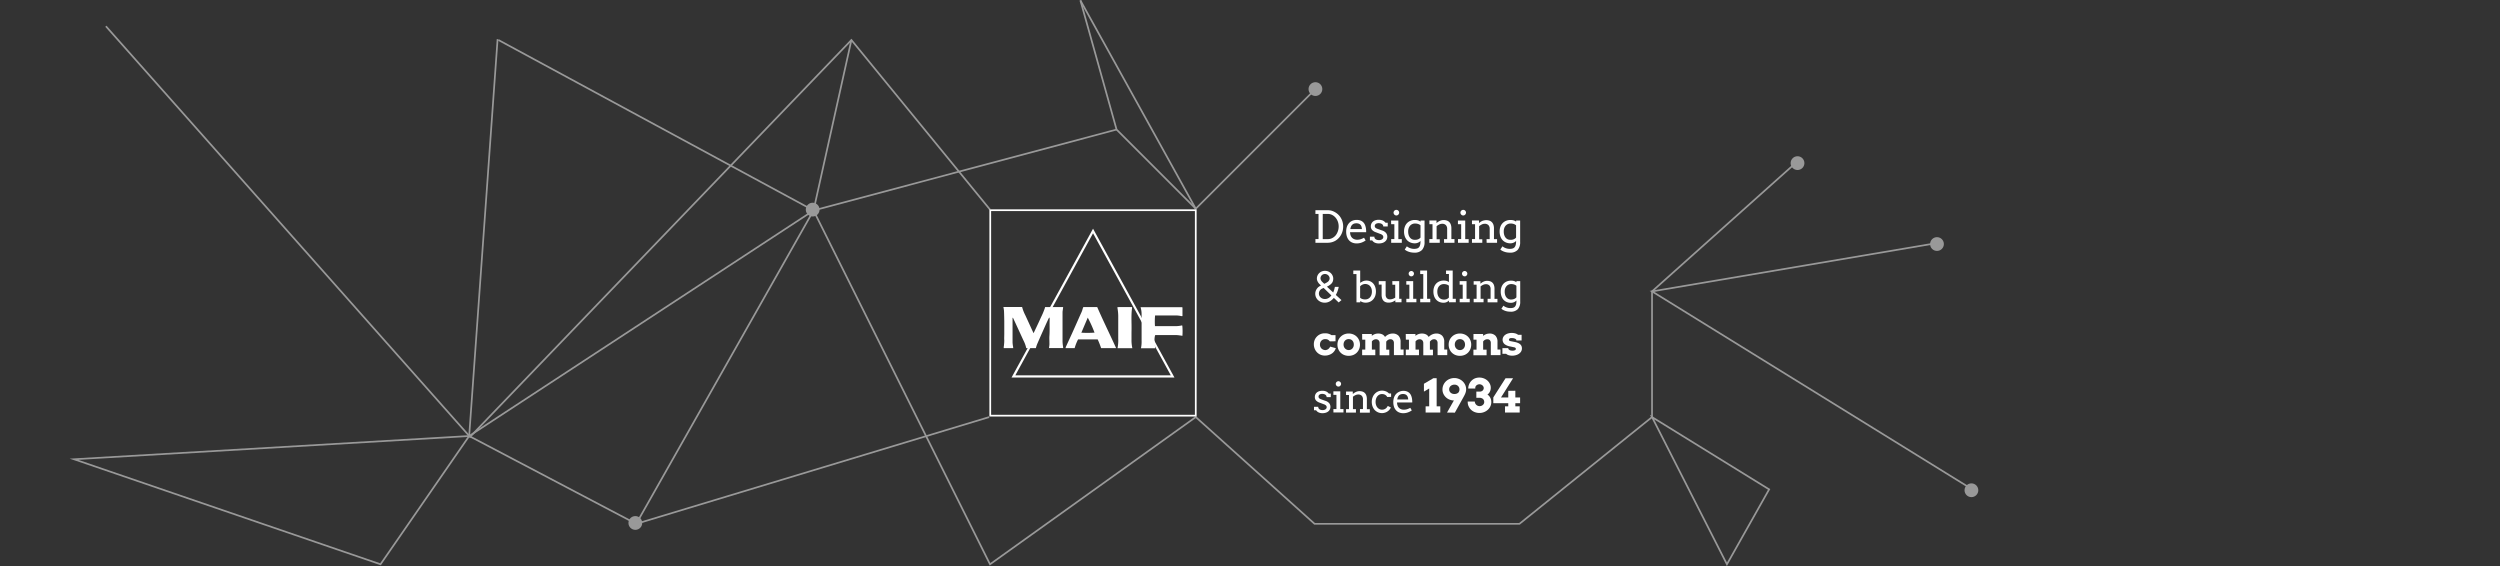 <svg xmlns="http://www.w3.org/2000/svg" viewBox="0 0 1452 328.8" style="min-height:150px"><rect x="0" y="0" width="1452" height="328.8" fill="#333333" stroke="none"/><defs><style>.cls-1{opacity:0;}.cls-2{fill:#fff;}.cls-3{opacity:0.5;}.cls-4{fill:none;stroke:#fff;stroke-miterlimit:10;}</style></defs><title>Fichier 2</title><g id="Calque_2" data-name="Calque 2"><g id="Calque_1-2" data-name="Calque 1"><rect class="cls-1" y="0.74" width="1452" height="327"/><path class="cls-2" d="M634.81,135.44,680,218h-90.3l45.15-82.54m0-2.67L587.5,219.26h94.62l-47.31-86.49Z"/><path class="cls-2" d="M694,122.57V240.91H575.64V122.57H694m1-1H574.64V241.91H695V121.57Z"/><path class="cls-2" d="M617.12,198.48c0-5.73,0-11.45,0-17.18a7.64,7.64,0,0,1,.12-1.06l.24-1.9H607c-.08.28-.16.59-.25.89a44.2,44.2,0,0,1-2.11,5c-.56,1.24-1.13,2.49-1.71,3.72l-2.63,5.57c-.38-.81-.73-1.54-1.06-2.27-1.25-2.72-2.48-5.44-3.74-8.15a23.68,23.68,0,0,1-1.86-4.79H582.77a21.56,21.56,0,0,1,.35,2.21c.09,2,.12,4,.16,6.07,0,1.24,0,2.49,0,3.73s0,2.42,0,3.63-.1,2.46,0,3.7a18.1,18.1,0,0,1-.14,2.43c0,.49-.12,1-.16,1.45a4.7,4.7,0,0,0,0,.65h5.49c0-.32-.05-.63-.09-.92a20.25,20.25,0,0,1-.29-2.31c0-4.65,0-9.29,0-13.94,0-.16,0-.31.05-.52.12.1.22.14.26.22.54,1.14,1.08,2.29,1.61,3.44q2.19,4.74,4.37,9.49a17.75,17.75,0,0,1,1.6,4.27,1.32,1.32,0,0,1,0,.27h5.66a18.23,18.23,0,0,1,.68-2.16c1.15-2.69,2.34-5.37,3.54-8.05,1-2.26,2-4.5,3.07-6.75.12-.26.27-.5.47-.86a2.22,2.22,0,0,1,.23.55,11.62,11.62,0,0,1,0,1.18c-.07,3,.1,6-.13,9-.1,1.27,0,2.56,0,3.83a10.27,10.27,0,0,1-.21,2.82,1,1,0,0,0,0,.43h8.21l-.06-.73A27.73,27.73,0,0,1,617.12,198.48Z"/><path class="cls-2" d="M629.22,178.34a6.34,6.34,0,0,0-.3.67c-.2.62-.34,1.25-.58,1.85s-.61,1.37-.92,2.06c-1.55,3.48-3.09,7-4.65,10.44-1.17,2.59-2.37,5.16-3.55,7.74a2.68,2.68,0,0,0-.33,1.11h5.26a26.84,26.84,0,0,1,2-5.09h11.38a45.48,45.48,0,0,1,2,5.09h8.72c-3.62-8-7.48-15.81-11-23.87Zm-1.17,14.89c1.26-2.95,2.48-5.83,3.72-8.75a69.81,69.81,0,0,1,3.93,8.71A59.6,59.6,0,0,1,628.05,193.23Z"/><path class="cls-2" d="M657.2,191.7c.09-4.33-.31-8.68.32-13,0-.11-.06-.24-.09-.34l-.16,0h-7.48l-.79.07a2.16,2.16,0,0,0,0,.36,27,27,0,0,1,.47,4.74c0,4.38,0,8.76,0,13.15a23.31,23.31,0,0,1-.37,5.34.74.74,0,0,0,0,.21h8.57a22.61,22.61,0,0,1-.5-4.13C657.2,196,657.15,193.83,657.2,191.7Z"/><path class="cls-2" d="M686.42,189a15,15,0,0,1-4.17.4H671.56c-.26,0-.51,0-.75,0a38,38,0,0,1,.06-6.17c.32,0,.68,0,1,0h10.79a12.9,12.9,0,0,1,3.39.35,3.43,3.43,0,0,0,.73,0v-4.77a.51.51,0,0,0-.18-.4H662.51a.62.62,0,0,0,0,.26,13.87,13.87,0,0,1,.53,4.05c0,5,0,10.07,0,15.11a18.08,18.08,0,0,1-.37,4.45H671a29.31,29.31,0,0,1-.4-3.61,10.53,10.53,0,0,1,.3-4c.16,0,.26-.05.35-.05q6,0,12.07,0a11.46,11.46,0,0,1,1.55.15c.61.07,1.21.17,1.88.26a36,36,0,0,0-.06-5.89A.7.7,0,0,0,686.42,189Z"/><path class="cls-2" d="M764,122.08h7a9.09,9.09,0,0,1,2.47.33,9.55,9.55,0,0,1,2.19,1,9,9,0,0,1,1.84,1.47,8.78,8.78,0,0,1,1.4,1.91,9.52,9.52,0,0,1,.9,2.26,9.84,9.84,0,0,1,.31,2.5,10,10,0,0,1-.31,2.54,9.85,9.85,0,0,1-.9,2.28,9.08,9.08,0,0,1-3.24,3.42A9,9,0,0,1,771,141h-7v-2.15h1.8V124.24H764Zm4.25,2.16v14.64h3a5.44,5.44,0,0,0,2.47-.58,6.38,6.38,0,0,0,2-1.57A7.56,7.56,0,0,0,777,134.4a8.33,8.33,0,0,0,.5-2.9,8.13,8.13,0,0,0-.5-2.85,7.41,7.41,0,0,0-1.36-2.3,6.46,6.46,0,0,0-2-1.55,5.69,5.69,0,0,0-2.47-.56Z"/><path class="cls-2" d="M784.13,134.85a5.24,5.24,0,0,0,.08,1,5.06,5.06,0,0,0,.23.87,3.6,3.6,0,0,0,1.48,1.88,4.31,4.31,0,0,0,2.31.63,6.9,6.9,0,0,0,2-.28,9.71,9.71,0,0,0,2-.88l.94,1.59a10.48,10.48,0,0,1-2.56,1.3,8.59,8.59,0,0,1-2.68.42,6.44,6.44,0,0,1-2.43-.44,5.11,5.11,0,0,1-1.93-1.3,6.21,6.21,0,0,1-1.26-2.15,9,9,0,0,1-.45-3,8.65,8.65,0,0,1,.38-2.62,6.37,6.37,0,0,1,1.16-2.15,5.54,5.54,0,0,1,1.91-1.45,6.09,6.09,0,0,1,2.65-.54,6,6,0,0,1,2.44.44,4.42,4.42,0,0,1,1.6,1.18,5.08,5.08,0,0,1,.94,1.67,9.62,9.62,0,0,1,.44,1.91c0,.32.07.64.08,1s0,.64,0,.95Zm3.63-5.16a4.1,4.1,0,0,0-1.42.23,3.14,3.14,0,0,0-1,.66,3.28,3.28,0,0,0-.68,1.06,6.22,6.22,0,0,0-.38,1.4H791a6.14,6.14,0,0,0-.23-1.34,2.89,2.89,0,0,0-.55-1.06,2.5,2.5,0,0,0-1-.7A3.63,3.63,0,0,0,787.76,129.69Z"/><path class="cls-2" d="M803.15,130.66a1.81,1.81,0,0,0-.63-.6,2.62,2.62,0,0,0-.86-.34,4.27,4.27,0,0,0-.92-.11,3.31,3.31,0,0,0-.92.12,2.16,2.16,0,0,0-.72.32,1.55,1.55,0,0,0-.47.52,1.43,1.43,0,0,0-.17.68,1.36,1.36,0,0,0,.39,1,3.78,3.78,0,0,0,1.32.71l2.49.88a4.79,4.79,0,0,1,2.34,1.46,3.45,3.45,0,0,1,.74,2.21,3.59,3.59,0,0,1-.35,1.58,3.51,3.51,0,0,1-1,1.23,4.66,4.66,0,0,1-1.52.79,6.76,6.76,0,0,1-2,.28,5.46,5.46,0,0,1-2.46-.49,3.76,3.76,0,0,1-1.46-1.29h-1.3v-2.15h2.58a1.68,1.68,0,0,0,.24.92,1.81,1.81,0,0,0,.61.62,2.88,2.88,0,0,0,.86.35,4.6,4.6,0,0,0,1,.11,3.61,3.61,0,0,0,.94-.12,2.37,2.37,0,0,0,.79-.35,1.8,1.8,0,0,0,.55-.55,1.44,1.44,0,0,0,.2-.74,1.5,1.5,0,0,0-.41-1.06,3.36,3.36,0,0,0-1.38-.79l-2.47-.93a5.28,5.28,0,0,1-2.25-1.37,3,3,0,0,1-.73-2.08,3.63,3.63,0,0,1,.31-1.52,3.4,3.4,0,0,1,.88-1.21,4.15,4.15,0,0,1,1.42-.79,5.7,5.7,0,0,1,1.92-.29,6,6,0,0,1,2.32.39,4.19,4.19,0,0,1,1.69,1.32H806v2.15H803.4A1.51,1.51,0,0,0,803.15,130.66Z"/><path class="cls-2" d="M807.94,128.08h4.23v10.8h2V141H808v-2.15h1.85v-8.65h-1.87Zm1.44-4.59a1.47,1.47,0,0,1,.13-.62,1.54,1.54,0,0,1,.35-.51,1.45,1.45,0,0,1,.52-.35,1.59,1.59,0,0,1,1.26,0,1.6,1.6,0,0,1,.51.35,1.71,1.71,0,0,1,.35.51,1.47,1.47,0,0,1,.13.62,1.56,1.56,0,0,1-.13.64,2.12,2.12,0,0,1-.35.53,1.82,1.82,0,0,1-.51.36,1.59,1.59,0,0,1-1.26,0,1.61,1.61,0,0,1-.52-.36,1.88,1.88,0,0,1-.35-.53A1.56,1.56,0,0,1,809.38,123.49Z"/><path class="cls-2" d="M825.08,139.89a4.44,4.44,0,0,1-1.48,1.05,4.67,4.67,0,0,1-1.92.38,6.35,6.35,0,0,1-2.44-.46,5.32,5.32,0,0,1-2-1.34,6.06,6.06,0,0,1-1.3-2.16,8.3,8.3,0,0,1-.47-2.93,7.9,7.9,0,0,1,.45-2.73,6,6,0,0,1,1.27-2.1,5.66,5.66,0,0,1,2-1.35,6.53,6.53,0,0,1,2.59-.49,6.83,6.83,0,0,1,1.76.22,4.77,4.77,0,0,1,1.51.76v-.66h2.33v12.44a6.63,6.63,0,0,1-1.46,4.65,5.89,5.89,0,0,1-4.53,1.57,10,10,0,0,1-1.41-.1,8.29,8.29,0,0,1-1.46-.32,9.24,9.24,0,0,1-1.4-.55,6.53,6.53,0,0,1-1.26-.83l1.25-1.89a5,5,0,0,0,.86.6,6,6,0,0,0,1,.47,7.38,7.38,0,0,0,1.14.31,5.79,5.79,0,0,0,1.17.11,5.88,5.88,0,0,0,1.67-.2,2.44,2.44,0,0,0,1.17-.7,3.32,3.32,0,0,0,.68-1.37,9,9,0,0,0,.22-2.19Zm-3.1-.6a4.77,4.77,0,0,0,1-.11,3.71,3.71,0,0,0,1.55-.71,3.93,3.93,0,0,0,.5-.5v-7.09a3.83,3.83,0,0,0-1.46-.82,6.21,6.21,0,0,0-1.71-.25,4,4,0,0,0-1.55.31,3.65,3.65,0,0,0-1.27.89,4.48,4.48,0,0,0-.86,1.44,5.62,5.62,0,0,0-.31,2,6.82,6.82,0,0,0,.3,2.12,4.51,4.51,0,0,0,.84,1.53,3.46,3.46,0,0,0,1.28.93A4.2,4.2,0,0,0,822,139.29Z"/><path class="cls-2" d="M838.68,138.88h1.83V133a3.06,3.06,0,0,0-.76-2.26,2.9,2.9,0,0,0-2.17-.77,3.78,3.78,0,0,0-1.63.39,8.15,8.15,0,0,0-1.57,1v7.59h1.83V141h-6.05v-2.15H832v-8.65h-1.8v-2.15h4.12v1.52h0a10.32,10.32,0,0,1,.88-.69,7.3,7.3,0,0,1,1-.56,5.64,5.64,0,0,1,1.07-.37,4.47,4.47,0,0,1,1.17-.14,5.48,5.48,0,0,1,1.87.29,3.65,3.65,0,0,1,1.43.87,4,4,0,0,1,.91,1.51,6.68,6.68,0,0,1,.31,2.17v6.2h1.8V141h-6.05Z"/><path class="cls-2" d="M846.77,128.08H851v10.8h2V141H846.8v-2.15h1.85v-8.65h-1.88Zm1.44-4.59a1.47,1.47,0,0,1,.13-.62,1.71,1.71,0,0,1,.35-.51,1.64,1.64,0,0,1,1.16-.48,1.5,1.5,0,0,1,.62.13,1.6,1.6,0,0,1,.51.35,1.71,1.71,0,0,1,.35.51,1.47,1.47,0,0,1,.13.62,1.56,1.56,0,0,1-.13.64,2.12,2.12,0,0,1-.35.53,1.82,1.82,0,0,1-.51.36,1.5,1.5,0,0,1-.62.13,1.53,1.53,0,0,1-.64-.13,1.73,1.73,0,0,1-.52-.36,2.12,2.12,0,0,1-.35-.53A1.56,1.56,0,0,1,848.21,123.49Z"/><path class="cls-2" d="M863.39,138.88h1.83V133a3.06,3.06,0,0,0-.76-2.26,2.9,2.9,0,0,0-2.17-.77,3.78,3.78,0,0,0-1.63.39,8.47,8.47,0,0,0-1.57,1v7.59h1.83V141h-6v-2.15h1.8v-8.65h-1.8v-2.15H859v1.52h0a10.32,10.32,0,0,1,.88-.69,7.3,7.3,0,0,1,1-.56A5.64,5.64,0,0,1,862,128a4.47,4.47,0,0,1,1.17-.14,5.48,5.48,0,0,1,1.87.29,3.65,3.65,0,0,1,1.43.87,4,4,0,0,1,.91,1.51,6.66,6.66,0,0,1,.32,2.17v6.2h1.8V141h-6.06Z"/><path class="cls-2" d="M880.59,139.89a4.54,4.54,0,0,1-1.48,1.05,4.67,4.67,0,0,1-1.92.38,6.35,6.35,0,0,1-2.44-.46,5.44,5.44,0,0,1-2-1.34,6.2,6.2,0,0,1-1.3-2.16,8.54,8.54,0,0,1-.47-2.93,7.9,7.9,0,0,1,.45-2.73,6,6,0,0,1,1.28-2.1,5.66,5.66,0,0,1,2-1.35,6.53,6.53,0,0,1,2.59-.49,6.7,6.7,0,0,1,1.75.22,4.82,4.82,0,0,1,1.52.76v-.66h2.33v12.44a6.63,6.63,0,0,1-1.46,4.65,5.89,5.89,0,0,1-4.53,1.57,10,10,0,0,1-1.41-.1,8.09,8.09,0,0,1-1.46-.32,8.84,8.84,0,0,1-1.4-.55,6,6,0,0,1-1.26-.83l1.25-1.89a5,5,0,0,0,.86.6,5.68,5.68,0,0,0,1,.47,7.38,7.38,0,0,0,1.14.31,5.79,5.79,0,0,0,1.17.11,5.93,5.93,0,0,0,1.67-.2,2.41,2.41,0,0,0,1.16-.7,3.22,3.22,0,0,0,.69-1.37,9,9,0,0,0,.22-2.19Zm-3.1-.6a4.9,4.9,0,0,0,1-.11,4.56,4.56,0,0,0,.86-.29,4,4,0,0,0,.68-.42,3.46,3.46,0,0,0,.51-.5v-7.09a3.8,3.8,0,0,0-1.47-.82,6.08,6.08,0,0,0-1.7-.25,4,4,0,0,0-1.55.31,3.65,3.65,0,0,0-1.27.89,4.31,4.31,0,0,0-.86,1.44,5.62,5.62,0,0,0-.31,2,6.82,6.82,0,0,0,.3,2.12,4.51,4.51,0,0,0,.84,1.53,3.38,3.38,0,0,0,1.28.93A4.2,4.2,0,0,0,877.49,139.29Z"/><path class="cls-2" d="M777.5,175.67,774.69,173a8.89,8.89,0,0,1-1.08,1.13,7.55,7.55,0,0,1-1.24.88,6.39,6.39,0,0,1-1.4.59,6.2,6.2,0,0,1-1.57.2,5.72,5.72,0,0,1-2.16-.4,5.55,5.55,0,0,1-1.75-1.11,5.26,5.26,0,0,1-1.17-1.65,5.09,5.09,0,0,1-.42-2.06,4.43,4.43,0,0,1,.22-1.41,5,5,0,0,1,.6-1.28,6.15,6.15,0,0,1,.9-1.07,7.77,7.77,0,0,1,1.61-1l-.78-.76a5.37,5.37,0,0,1-.6-.65,5.44,5.44,0,0,1-.51-.8,4.61,4.61,0,0,1-.36-.89,3.23,3.23,0,0,1-.13-.91,4.31,4.31,0,0,1,.36-1.77,4.42,4.42,0,0,1,1-1.43,4.77,4.77,0,0,1,3.32-1.31,5.05,5.05,0,0,1,1.92.37,5,5,0,0,1,1.52,1,4.41,4.41,0,0,1,1,1.44,4,4,0,0,1,.37,1.71,5.19,5.19,0,0,1-.14,1.25,3.68,3.68,0,0,1-.41,1,3.81,3.81,0,0,1-.62.77,6.79,6.79,0,0,1-.77.65,8.52,8.52,0,0,1-.84.54c-.28.16-.58.32-.88.47l3.64,3.39a13.64,13.64,0,0,0,.61-1.72c.15-.57.27-1.08.36-1.54h2.23a15.65,15.65,0,0,1-.61,2.32,14.89,14.89,0,0,1-1.06,2.35l3.28,3Zm-9.68-8a2.67,2.67,0,0,0-.74.45,3.62,3.62,0,0,0-.56.67,3.17,3.17,0,0,0-.5,1.68,3.06,3.06,0,0,0,.27,1.28,3,3,0,0,0,.74,1,3.32,3.32,0,0,0,1.1.67,3.82,3.82,0,0,0,1.36.25,4.33,4.33,0,0,0,1.16-.16,4.48,4.48,0,0,0,1-.43,5,5,0,0,0,.87-.67,7.41,7.41,0,0,0,.74-.83l-4.51-4.36Zm3.69-4.28a3.25,3.25,0,0,0,.52-.77,2,2,0,0,0,.22-.9,2.33,2.33,0,0,0-.22-1,3,3,0,0,0-.59-.82,3,3,0,0,0-.86-.56,2.65,2.65,0,0,0-1-.21,2.85,2.85,0,0,0-1.08.2,2.44,2.44,0,0,0-.82.54,2.57,2.57,0,0,0-.54.8,2.68,2.68,0,0,0-.19,1,2.48,2.48,0,0,0,.25,1,3.59,3.59,0,0,0,.88,1.16l1.06,1a14.8,14.8,0,0,0,1.32-.67A5.32,5.32,0,0,0,771.51,163.41Z"/><path class="cls-2" d="M786,157.12h4v7.19a7.21,7.21,0,0,1,1.71-1,5.27,5.27,0,0,1,1.92-.36,5.44,5.44,0,0,1,2.22.46,5.08,5.08,0,0,1,1.74,1.27,5.9,5.9,0,0,1,1.13,2,8.26,8.26,0,0,1,0,5.23,6.33,6.33,0,0,1-1.25,2.07,5.5,5.5,0,0,1-1.91,1.34,6.14,6.14,0,0,1-2.42.47,5.28,5.28,0,0,1-1.71-.27,4.7,4.7,0,0,1-1.38-.7v.78h-2.21V159.16H786Zm7,7.82a4,4,0,0,0-1.66.36,4.5,4.5,0,0,0-1.38,1v6.62a3.36,3.36,0,0,0,1.12.69,4.94,4.94,0,0,0,1.85.3,3.79,3.79,0,0,0,1.46-.28,3.51,3.51,0,0,0,1.24-.86,4.38,4.38,0,0,0,.85-1.43,5.56,5.56,0,0,0,.32-2,5.32,5.32,0,0,0-.3-1.85,4.07,4.07,0,0,0-.82-1.37,3.5,3.5,0,0,0-1.2-.85A3.83,3.83,0,0,0,793,164.94Z"/><path class="cls-2" d="M808.65,163.29h4v10.26H814v2h-3.59v-1.14a6.65,6.65,0,0,1-1.81,1,6,6,0,0,1-2.1.36,5,5,0,0,1-1.68-.27,3.06,3.06,0,0,1-1.28-.83,3.75,3.75,0,0,1-.81-1.43,6.67,6.67,0,0,1-.29-2.07v-5.88h-1.66v-2h4V171a3.06,3.06,0,0,0,.65,2.14,2.4,2.4,0,0,0,1.88.72,4.72,4.72,0,0,0,1.52-.26,6.22,6.22,0,0,0,1.52-.72v-7.5h-1.65Z"/><path class="cls-2" d="M816.78,163.29h4v10.26h1.86v2H816.8v-2h1.76v-8.22h-1.78Zm1.37-4.36a1.52,1.52,0,0,1,.12-.59,1.58,1.58,0,0,1,.33-.48,1.56,1.56,0,0,1,.5-.33,1.38,1.38,0,0,1,.6-.13,1.34,1.34,0,0,1,.59.13,1.63,1.63,0,0,1,.49.33,2,2,0,0,1,.33.48,1.52,1.52,0,0,1,.12.59,1.54,1.54,0,0,1-.12.61,2,2,0,0,1-.33.5,1.69,1.69,0,0,1-.49.35,1.48,1.48,0,0,1-.59.12,1.53,1.53,0,0,1-.6-.12,1.61,1.61,0,0,1-.5-.35,1.58,1.58,0,0,1-.45-1.11Z"/><path class="cls-2" d="M824.85,157.12h4v16.43h1.85v2h-5.84v-2h1.78V159.16h-1.78Z"/><path class="cls-2" d="M839.85,157.12h3.88v16.43h1.81v2h-4v-1a4.13,4.13,0,0,1-1.38.94,4.35,4.35,0,0,1-1.78.34,6.14,6.14,0,0,1-2.32-.43,5.22,5.22,0,0,1-1.86-1.27,6,6,0,0,1-1.24-2.06,8,8,0,0,1-.44-2.78,7.67,7.67,0,0,1,.42-2.6,5.92,5.92,0,0,1,1.21-2,5.64,5.64,0,0,1,1.89-1.28,6.49,6.49,0,0,1,2.46-.46,6.33,6.33,0,0,1,1.63.2,4.37,4.37,0,0,1,1.41.68v-4.71h-1.67ZM838.65,174a4,4,0,0,0,1.65-.3,3.71,3.71,0,0,0,1.22-.87v-6.89a3.71,3.71,0,0,0-1.36-.72,5.64,5.64,0,0,0-1.58-.23,3.83,3.83,0,0,0-1.48.29,3.6,3.6,0,0,0-1.2.85,4.07,4.07,0,0,0-.82,1.37,5.57,5.57,0,0,0-.29,1.85,6.46,6.46,0,0,0,.28,2,4.13,4.13,0,0,0,.8,1.45,3.24,3.24,0,0,0,1.22.89A4,4,0,0,0,838.65,174Z"/><path class="cls-2" d="M847.77,163.29h4v10.26h1.85v2h-5.84v-2h1.76v-8.22h-1.78Zm1.36-4.36a1.37,1.37,0,0,1,.13-.59,1.58,1.58,0,0,1,.33-.48,1.51,1.51,0,0,1,.49-.33,1.39,1.39,0,0,1,.61-.13,1.37,1.37,0,0,1,.59.13,1.58,1.58,0,0,1,.48.33,1.82,1.82,0,0,1,.34.48,1.52,1.52,0,0,1,.12.59,1.54,1.54,0,0,1-.12.61,1.77,1.77,0,0,1-.34.5,1.65,1.65,0,0,1-.48.35,1.52,1.52,0,0,1-.59.12,1.54,1.54,0,0,1-.61-.12,1.65,1.65,0,0,1-.82-.85A1.39,1.39,0,0,1,849.13,158.93Z"/><path class="cls-2" d="M864,173.55h1.74v-5.61a2.94,2.94,0,0,0-.72-2.15,2.76,2.76,0,0,0-2.06-.73,3.6,3.6,0,0,0-1.56.37,8.41,8.41,0,0,0-1.48.91v7.21h1.73v2h-5.75v-2h1.71v-8.22h-1.71v-2h3.92v1.45h0a8.8,8.8,0,0,1,.83-.65,5.86,5.86,0,0,1,.94-.54,5,5,0,0,1,1-.35,4.44,4.44,0,0,1,1.11-.13,5.5,5.5,0,0,1,1.78.27,3.49,3.49,0,0,1,1.36.83,3.7,3.7,0,0,1,.86,1.43,6.35,6.35,0,0,1,.3,2.06v5.89h1.71v2H864Z"/><path class="cls-2" d="M880.73,174.52a4.24,4.24,0,0,1-1.41,1,4.38,4.38,0,0,1-1.82.36,6.14,6.14,0,0,1-2.32-.43,5.35,5.35,0,0,1-1.87-1.27,6.11,6.11,0,0,1-1.23-2.06,8,8,0,0,1-.45-2.78,7.43,7.43,0,0,1,.43-2.6,5.92,5.92,0,0,1,1.21-2,5.55,5.55,0,0,1,1.89-1.28,6.49,6.49,0,0,1,2.46-.46,6.15,6.15,0,0,1,1.67.21,4.63,4.63,0,0,1,1.44.72v-.63h2.21v11.82a6.31,6.31,0,0,1-1.38,4.42,5.61,5.61,0,0,1-4.31,1.49,10.52,10.52,0,0,1-1.34-.09,8.08,8.08,0,0,1-1.38-.3,9,9,0,0,1-1.33-.53,6.07,6.07,0,0,1-1.2-.79l1.19-1.79a4.87,4.87,0,0,0,.81.57,7.32,7.32,0,0,0,1,.45,7.8,7.8,0,0,0,1.08.29,6.14,6.14,0,0,0,1.12.1,5.77,5.77,0,0,0,1.59-.19,2.27,2.27,0,0,0,1.1-.67,3.11,3.11,0,0,0,.65-1.3,8.54,8.54,0,0,0,.21-2.08Zm-2.94-.57a4.27,4.27,0,0,0,1.81-.39,3.41,3.41,0,0,0,.65-.4,3.07,3.07,0,0,0,.48-.47V166a3.79,3.79,0,0,0-1.39-.77,5.59,5.59,0,0,0-1.63-.24,3.82,3.82,0,0,0-1.47.29,3.5,3.5,0,0,0-1.2.85,4.07,4.07,0,0,0-.82,1.37,5.32,5.32,0,0,0-.29,1.85,6.46,6.46,0,0,0,.28,2,4.13,4.13,0,0,0,.8,1.45,3.16,3.16,0,0,0,1.22.89A3.94,3.94,0,0,0,877.79,174Z"/><path class="cls-2" d="M772.36,198.27a3.56,3.56,0,0,0-1.14-1,2.81,2.81,0,0,0-1.48-.28,2.68,2.68,0,0,0-1.25.19,2.9,2.9,0,0,0-1,.67,3,3,0,0,0-.63,1,3.75,3.75,0,0,0-.23,1.33,3.17,3.17,0,0,0,.24,1.23,3,3,0,0,0,.65,1,2.88,2.88,0,0,0,1,.66,4.09,4.09,0,0,0,1.23.28,3.62,3.62,0,0,0,1-.23,3,3,0,0,0,.81-.48,3.12,3.12,0,0,0,.61-.65,4.59,4.59,0,0,0,.4-.68l3.27.9a5.84,5.84,0,0,1-.7,1.49,6,6,0,0,1-1.28,1.4,6.69,6.69,0,0,1-1.88,1,6.82,6.82,0,0,1-2.48.42,6.36,6.36,0,0,1-2.6-.52,6.23,6.23,0,0,1-2-1.4,6.51,6.51,0,0,1-1.34-2.09,6.88,6.88,0,0,1-.48-2.58,6.47,6.47,0,0,1,.5-2.54,6.18,6.18,0,0,1,1.36-2,6,6,0,0,1,2.06-1.36,6.15,6.15,0,0,1,2.59-.44,5.74,5.74,0,0,1,1.94.23,6.79,6.79,0,0,1,1.78.81h2.36v3.58Z"/><path class="cls-2" d="M776.79,200.12a6.65,6.65,0,0,1,.48-2.52,6.5,6.5,0,0,1,1.36-2,6.19,6.19,0,0,1,2.06-1.39,7.09,7.09,0,0,1,5.28,0,6.28,6.28,0,0,1,2.08,1.39,6.52,6.52,0,0,1,1.83,4.57,6.85,6.85,0,0,1-.47,2.53,6.46,6.46,0,0,1-1.33,2.06,6.36,6.36,0,0,1-2.07,1.4,7.32,7.32,0,0,1-5.37,0,6.1,6.1,0,0,1-3.38-3.45A6.67,6.67,0,0,1,776.79,200.12Zm3.55,0a3.57,3.57,0,0,0,.23,1.29,3.36,3.36,0,0,0,.65,1,3.12,3.12,0,0,0,.95.66,2.83,2.83,0,0,0,1.16.24,3,3,0,0,0,1.17-.23,3,3,0,0,0,.94-.66,3.17,3.17,0,0,0,.62-1,3.58,3.58,0,0,0,.23-1.3,3.75,3.75,0,0,0-.23-1.33,3.12,3.12,0,0,0-.62-1,2.73,2.73,0,0,0-.94-.63,3.34,3.34,0,0,0-2.33,0,2.87,2.87,0,0,0-.95.63,3.19,3.19,0,0,0-.65,1A3.75,3.75,0,0,0,780.34,200.12Z"/><path class="cls-2" d="M791.12,194h5.62v1.07a6.26,6.26,0,0,1,1.71-1,5.76,5.76,0,0,1,2-.35,5.38,5.38,0,0,1,2.4.49,3.61,3.61,0,0,1,1.57,1.5,6.19,6.19,0,0,1,.89-.8,7,7,0,0,1,1.05-.63,5.79,5.79,0,0,1,1.17-.41,5.28,5.28,0,0,1,1.25-.15,4.58,4.58,0,0,1,3.47,1.25,5,5,0,0,1,1.21,3.64v4.41h1.75v3.25h-5.62v-7a2.33,2.33,0,0,0-.54-1.64,1.91,1.91,0,0,0-1.5-.6,2.65,2.65,0,0,0-1.26.32,3.76,3.76,0,0,0-1.17,1.09,2.11,2.11,0,0,1,0,.26v4.37h1.78v3.25h-5.62v-7.08a2.57,2.57,0,0,0-.15-.9,2.18,2.18,0,0,0-.43-.69,1.83,1.83,0,0,0-.65-.44,2.19,2.19,0,0,0-.82-.18,3,3,0,0,0-1.23.27,3.11,3.11,0,0,0-1.22,1v4.76h2v3.25h-7.65v-3.25h1.83v-5.8h-1.8Z"/><path class="cls-2" d="M816.46,194h5.63v1.07a6.26,6.26,0,0,1,1.71-1,5.7,5.7,0,0,1,2-.35,5.43,5.43,0,0,1,2.41.49,3.66,3.66,0,0,1,1.57,1.5,6.11,6.11,0,0,1,.88-.8,6.59,6.59,0,0,1,1.06-.63,5.92,5.92,0,0,1,1.16-.41,5.3,5.3,0,0,1,1.26-.15,4.6,4.6,0,0,1,3.47,1.25,5,5,0,0,1,1.21,3.64v4.41h1.74v3.25h-5.61v-7a2.29,2.29,0,0,0-.55-1.64,1.91,1.91,0,0,0-1.5-.6,2.61,2.61,0,0,0-1.25.32,3.76,3.76,0,0,0-1.17,1.09,2.17,2.17,0,0,1,0,.26v4.37h1.78v3.25h-5.61v-7.08a2.57,2.57,0,0,0-.16-.9,1.88,1.88,0,0,0-.43-.69,1.79,1.79,0,0,0-.64-.44,2.24,2.24,0,0,0-.83-.18,3,3,0,0,0-1.23.27,3.18,3.18,0,0,0-1.22,1v4.76h2v3.25h-7.65v-3.25h1.83v-5.8h-1.81Z"/><path class="cls-2" d="M841.39,200.12a6.65,6.65,0,0,1,.48-2.52,6.5,6.5,0,0,1,1.36-2,6.29,6.29,0,0,1,2.06-1.39,7.09,7.09,0,0,1,5.28,0,6.28,6.28,0,0,1,2.08,1.39,6.41,6.41,0,0,1,1.83,4.57,6.85,6.85,0,0,1-.47,2.53,6.46,6.46,0,0,1-1.33,2.06,6.36,6.36,0,0,1-2.07,1.4,7.32,7.32,0,0,1-5.37,0,6.1,6.1,0,0,1-3.38-3.45A6.67,6.67,0,0,1,841.39,200.12Zm3.55,0a3.37,3.37,0,0,0,.24,1.29,2.95,2.95,0,0,0,1.59,1.68,2.83,2.83,0,0,0,1.16.24,3,3,0,0,0,1.17-.23,2.85,2.85,0,0,0,.94-.66,3,3,0,0,0,.62-1,3.58,3.58,0,0,0,.23-1.3,3.75,3.75,0,0,0-.23-1.33,3,3,0,0,0-.62-1,2.64,2.64,0,0,0-.94-.63,3.34,3.34,0,0,0-2.33,0,2.87,2.87,0,0,0-.95.63,3,3,0,0,0-.64,1A3.54,3.54,0,0,0,844.94,200.12Z"/><path class="cls-2" d="M865.87,199.24a2.31,2.31,0,0,0-.54-1.62,1.91,1.91,0,0,0-1.45-.59,3,3,0,0,0-2.47,1.3v4.74h2v3.25h-7.65v-3.25h1.81v-5.8h-1.78V194h5.6v1.08a6.5,6.5,0,0,1,1.73-1,5.92,5.92,0,0,1,2-.35,4.57,4.57,0,0,1,3.42,1.24,5,5,0,0,1,1.2,3.63v4.41h1.74v3.25h-5.62Z"/><path class="cls-2" d="M880.62,197.24a1.46,1.46,0,0,0-.54-.46,3.52,3.52,0,0,0-.87-.32,6,6,0,0,0-1.17-.11,3.44,3.44,0,0,0-.54,0,1.74,1.74,0,0,0-.52.15,1,1,0,0,0-.41.29.67.67,0,0,0-.16.47.84.84,0,0,0,0,.27.63.63,0,0,0,.16.25,1.26,1.26,0,0,0,.33.22,2,2,0,0,0,.54.16l2.23.44a9.75,9.75,0,0,1,2,.59,4.61,4.61,0,0,1,1.32.83,2.94,2.94,0,0,1,.72,1.06,3.48,3.48,0,0,1,.22,1.26,3.43,3.43,0,0,1-.49,1.85,4.34,4.34,0,0,1-1.3,1.33,6.11,6.11,0,0,1-1.8.79,7.81,7.81,0,0,1-2,.27,8.72,8.72,0,0,1-1.2-.08,6.15,6.15,0,0,1-1-.23,3.89,3.89,0,0,1-.77-.34,4.55,4.55,0,0,1-.62-.43h-2.15v-3.3H876v.07a1,1,0,0,0,.21.6,1.75,1.75,0,0,0,.53.43,2.83,2.83,0,0,0,.74.27,4.17,4.17,0,0,0,.88.09,3.36,3.36,0,0,0,1.56-.28.84.84,0,0,0,.49-.72.81.81,0,0,0-.24-.59,1.73,1.73,0,0,0-.85-.38l-2.28-.49a6.87,6.87,0,0,1-3.24-1.38,3.37,3.37,0,0,1-.67-4.11,3.82,3.82,0,0,1,1.12-1.25,5.39,5.39,0,0,1,1.67-.8,7.15,7.15,0,0,1,2-.29,8.78,8.78,0,0,1,1.33.09,8.28,8.28,0,0,1,1,.23,4.7,4.7,0,0,1,.81.34,5.13,5.13,0,0,1,.62.41h2.07v3.3h-3.06A.93.93,0,0,0,880.62,197.24Z"/><path class="cls-2" d="M770.26,229.76a1.81,1.81,0,0,0-.6-.57,2.55,2.55,0,0,0-.82-.32,3.9,3.9,0,0,0-.88-.1,3.49,3.49,0,0,0-.88.1,2.24,2.24,0,0,0-.68.31,1.46,1.46,0,0,0-.44.49,1.45,1.45,0,0,0,.21,1.63,3.47,3.47,0,0,0,1.25.67l2.37.83a4.72,4.72,0,0,1,2.22,1.39,3.33,3.33,0,0,1,.7,2.11,3.43,3.43,0,0,1-.33,1.5,3.34,3.34,0,0,1-.92,1.16,4.52,4.52,0,0,1-1.45.75,6.12,6.12,0,0,1-1.87.27,5.09,5.09,0,0,1-2.34-.47,3.33,3.33,0,0,1-1.39-1.22h-1.24v-2h2.46a1.61,1.61,0,0,0,.22.87,1.82,1.82,0,0,0,.58.59,2.71,2.71,0,0,0,.82.33,4.22,4.22,0,0,0,.93.11,3.68,3.68,0,0,0,.89-.11,2.51,2.51,0,0,0,.76-.34,1.64,1.64,0,0,0,.52-.53,1.33,1.33,0,0,0,.19-.7,1.44,1.44,0,0,0-.39-1,3.47,3.47,0,0,0-1.31-.74l-2.35-.88a5.15,5.15,0,0,1-2.14-1.3,2.91,2.91,0,0,1-.69-2,3.64,3.64,0,0,1,.29-1.45,3.17,3.17,0,0,1,.84-1.15,4,4,0,0,1,1.35-.75,5.66,5.66,0,0,1,1.82-.27,5.94,5.94,0,0,1,2.21.36,4.11,4.11,0,0,1,1.6,1.26h1.15v2.05h-2.43A1.52,1.52,0,0,0,770.26,229.76Z"/><path class="cls-2" d="M774.44,227.3h4v10.27h1.85v2h-5.84v-2h1.76v-8.22h-1.79Zm1.37-4.35a1.31,1.31,0,0,1,.13-.59,1.54,1.54,0,0,1,.82-.82,1.39,1.39,0,0,1,.61-.13,1.29,1.29,0,0,1,.58.13,1.54,1.54,0,0,1,.82.82,1.31,1.31,0,0,1,.13.59,1.38,1.38,0,0,1-.13.6,1.72,1.72,0,0,1-.33.51,1.54,1.54,0,0,1-.49.34,1.44,1.44,0,0,1-.58.13,1.55,1.55,0,0,1-1.1-.47,1.72,1.72,0,0,1-.33-.51A1.38,1.38,0,0,1,775.81,223Z"/><path class="cls-2" d="M789.88,237.57h1.73V232a2.91,2.91,0,0,0-.72-2.14,2.75,2.75,0,0,0-2.06-.74,3.7,3.7,0,0,0-1.55.37,7.67,7.67,0,0,0-1.49.92v7.21h1.74v2h-5.75v-2h1.71v-8.22h-1.71v-2h3.92v1.45h0a9.34,9.34,0,0,1,.84-.65,5.71,5.71,0,0,1,.93-.53,5.59,5.59,0,0,1,1-.36,4.44,4.44,0,0,1,1.11-.13,5.54,5.54,0,0,1,1.78.27,3.45,3.45,0,0,1,1.35.83,3.74,3.74,0,0,1,.86,1.44,6.29,6.29,0,0,1,.31,2.06v5.89h1.71v2h-5.75Z"/><path class="cls-2" d="M805.7,230.58a3.16,3.16,0,0,0-1.26-1.3,3.63,3.63,0,0,0-1.78-.42,3.45,3.45,0,0,0-1.45.32,3.6,3.6,0,0,0-1.18.92,4.33,4.33,0,0,0-.79,1.44,5.68,5.68,0,0,0-.3,1.89,5.52,5.52,0,0,0,.3,1.87,4.27,4.27,0,0,0,.8,1.42,3.54,3.54,0,0,0,1.18.9,3.37,3.37,0,0,0,1.44.32,3.57,3.57,0,0,0,2-.56,3.81,3.81,0,0,0,1.34-1.62l1.83.9a5.84,5.84,0,0,1-.88,1.37,5.49,5.49,0,0,1-1.18,1,5.3,5.3,0,0,1-1.45.66,5.79,5.79,0,0,1-5.92-1.59,6.46,6.46,0,0,1-1.23-2.07,7.68,7.68,0,0,1-.44-2.63,7.18,7.18,0,0,1,.47-2.62,6.22,6.22,0,0,1,1.27-2.06,5.75,5.75,0,0,1,1.89-1.35,5.63,5.63,0,0,1,2.31-.49,6.07,6.07,0,0,1,2.21.41,5,5,0,0,1,1.82,1.22h1.25v2Z"/><path class="cls-2" d="M811.42,233.74a5.69,5.69,0,0,0,.07,1,5.18,5.18,0,0,0,.22.82,3.36,3.36,0,0,0,1.41,1.79,4,4,0,0,0,2.19.6,6.51,6.51,0,0,0,1.87-.27,8.58,8.58,0,0,0,1.91-.83l.89,1.51a9.82,9.82,0,0,1-2.44,1.23,8,8,0,0,1-2.54.4,6.24,6.24,0,0,1-2.31-.41,4.91,4.91,0,0,1-1.83-1.24,5.68,5.68,0,0,1-1.2-2,8.5,8.5,0,0,1-.43-2.85,8.11,8.11,0,0,1,.37-2.49,5.88,5.88,0,0,1,1.09-2,5.48,5.48,0,0,1,1.82-1.39A5.84,5.84,0,0,1,815,227a5.49,5.49,0,0,1,2.32.43,4.25,4.25,0,0,1,1.52,1.11,4.87,4.87,0,0,1,.89,1.59,9.43,9.43,0,0,1,.42,1.82c0,.3.06.6.08.91s0,.61,0,.9Zm3.45-4.9a3.75,3.75,0,0,0-1.35.22,2.59,2.59,0,0,0-1,.63,2.92,2.92,0,0,0-.64,1,5.75,5.75,0,0,0-.37,1.33h6.38a5.52,5.52,0,0,0-.22-1.27,2.64,2.64,0,0,0-.53-1,2.3,2.3,0,0,0-.91-.67A3.68,3.68,0,0,0,814.87,228.84Z"/><path class="cls-2" d="M828,236h2.08V225.63l-3.06,1.82v-4.56l5.49-3.23,1.9,0V236h2.11v3.6H828Z"/><path class="cls-2" d="M840.43,239.64l4-7.09a3.81,3.81,0,0,1-.68,0,5.93,5.93,0,0,1-.63-.1,6.65,6.65,0,0,1-2.09-.77,6.47,6.47,0,0,1-1.69-1.38,6.29,6.29,0,0,1-1.14-1.86,6,6,0,0,1-.41-2.2,6.47,6.47,0,0,1,.54-2.65,6.79,6.79,0,0,1,1.48-2.12,6.71,6.71,0,0,1,2.19-1.39,7.06,7.06,0,0,1,2.68-.51,6.9,6.9,0,0,1,2.64.51,6.74,6.74,0,0,1,2.18,1.38,6.6,6.6,0,0,1,1.49,2.08,6.13,6.13,0,0,1,.54,2.57,5.64,5.64,0,0,1-.13,1.25,7.44,7.44,0,0,1-.36,1.16c-.15.38-.33.75-.52,1.12s-.39.74-.6,1.12l-4.93,8.9Zm4.36-10.81a3.48,3.48,0,0,0,1.39-.27,2.68,2.68,0,0,0,1.05-.8,5.11,5.11,0,0,0,.31-.75,3,3,0,0,0,.12-.87,2.86,2.86,0,0,0-.17-.93,2.73,2.73,0,0,0-.54-.89,2.64,2.64,0,0,0-.92-.67,3.14,3.14,0,0,0-1.32-.25,3.31,3.31,0,0,0-1.08.18,3,3,0,0,0-1,.53,2.53,2.53,0,0,0-.69.86,2.37,2.37,0,0,0-.26,1.14,2.49,2.49,0,0,0,.9,2,3.09,3.09,0,0,0,1,.56A3.68,3.68,0,0,0,844.79,228.83Z"/><path class="cls-2" d="M861.76,225.39a1.93,1.93,0,0,0-.18-.79,2.29,2.29,0,0,0-.51-.7,2.83,2.83,0,0,0-.8-.52,2.66,2.66,0,0,0-1-.19,2.6,2.6,0,0,0-.93.16,2.76,2.76,0,0,0-.77.44,2.19,2.19,0,0,0-.54.64,2.79,2.79,0,0,0-.19,1.23l-4.08,0a6.46,6.46,0,0,1,1.8-4.46,6.39,6.39,0,0,1,2-1.4,6.76,6.76,0,0,1,2.67-.51,7,7,0,0,1,4.7,1.77,6,6,0,0,1,1.39,1.88,5.24,5.24,0,0,1,0,4.55,4.45,4.45,0,0,1-1.43,1.69,3.35,3.35,0,0,1,.88.69,5,5,0,0,1,.72,1,6.07,6.07,0,0,1,.49,1.23,5.92,5.92,0,0,1,.17,1.41,5.81,5.81,0,0,1-.52,2.44,6.5,6.5,0,0,1-1.45,2,7.22,7.22,0,0,1-4.91,1.9,7.36,7.36,0,0,1-2.56-.44,6.56,6.56,0,0,1-2.08-1.2,5.88,5.88,0,0,1-1.44-1.81,5.77,5.77,0,0,1-.65-1.74,13.15,13.15,0,0,1-.11-1.44h4.13a2.81,2.81,0,0,0,3.82,2.48,2.55,2.55,0,0,0,.86-.51,2.39,2.39,0,0,0,.59-.75,2.11,2.11,0,0,0,.21-.93,2.45,2.45,0,0,0-.19-1,2.23,2.23,0,0,0-.54-.78,2.65,2.65,0,0,0-.87-.5,3.17,3.17,0,0,0-1.14-.19h-1.84v-3.58h1.86a3.07,3.07,0,0,0,1-.16,2.25,2.25,0,0,0,.76-.43,1.76,1.76,0,0,0,.48-.66A2.07,2.07,0,0,0,861.76,225.39Z"/><path class="cls-2" d="M867.32,230.81l7.08-11.1h4.38l-7,11.13H876V227l4.11-.05v3.9h2.77v3.33h-2.77V236h2.53v3.6h-8.53V236H876v-1.84h-8.69Z"/><g class="cls-3"><polyline class="cls-4" points="575 121.74 494.5 23.24 273 253.74 61.5 15.24"/><polyline class="cls-4" points="289.5 23.24 472.5 122.24 575 327.74 694.5 242.24 763.5 304.24 882.5 304.24 959.5 242.24 959.5 169.24 1044.5 93.24"/><polyline class="cls-4" points="648.5 75.24 472.5 122.24 494.5 23.24"/><line class="cls-4" x1="272.5" y1="253.24" x2="289" y2="22.74"/><line class="cls-4" x1="574.5" y1="242.24" x2="369.5" y2="304.24"/><polyline class="cls-4" points="763.5 52.24 694.5 121.24 648.5 75.24 627.5 0.24"/><line class="cls-4" x1="694.5" y1="121.24" x2="627.5" y2="0.24"/><polyline class="cls-4" points="1124.5 141.24 959.5 169.24 1145.5 284.24"/><polygon class="cls-4" points="959.5 242.24 1027.5 284.24 1003 327.74 959.5 242.24"/><polygon class="cls-4" points="369.5 304.24 472.5 122.24 272.5 253.24 221 327.74 43 266.74 272.5 253.24 369.5 304.24"/><circle class="cls-2" cx="1044" cy="94.74" r="4"/><circle class="cls-2" cx="1125" cy="141.74" r="4"/><circle class="cls-2" cx="1145" cy="284.74" r="4"/><circle class="cls-2" cx="764" cy="51.74" r="4"/><circle class="cls-2" cx="472" cy="121.74" r="4"/><circle class="cls-2" cx="369" cy="303.74" r="4"/></g></g></g></svg>
